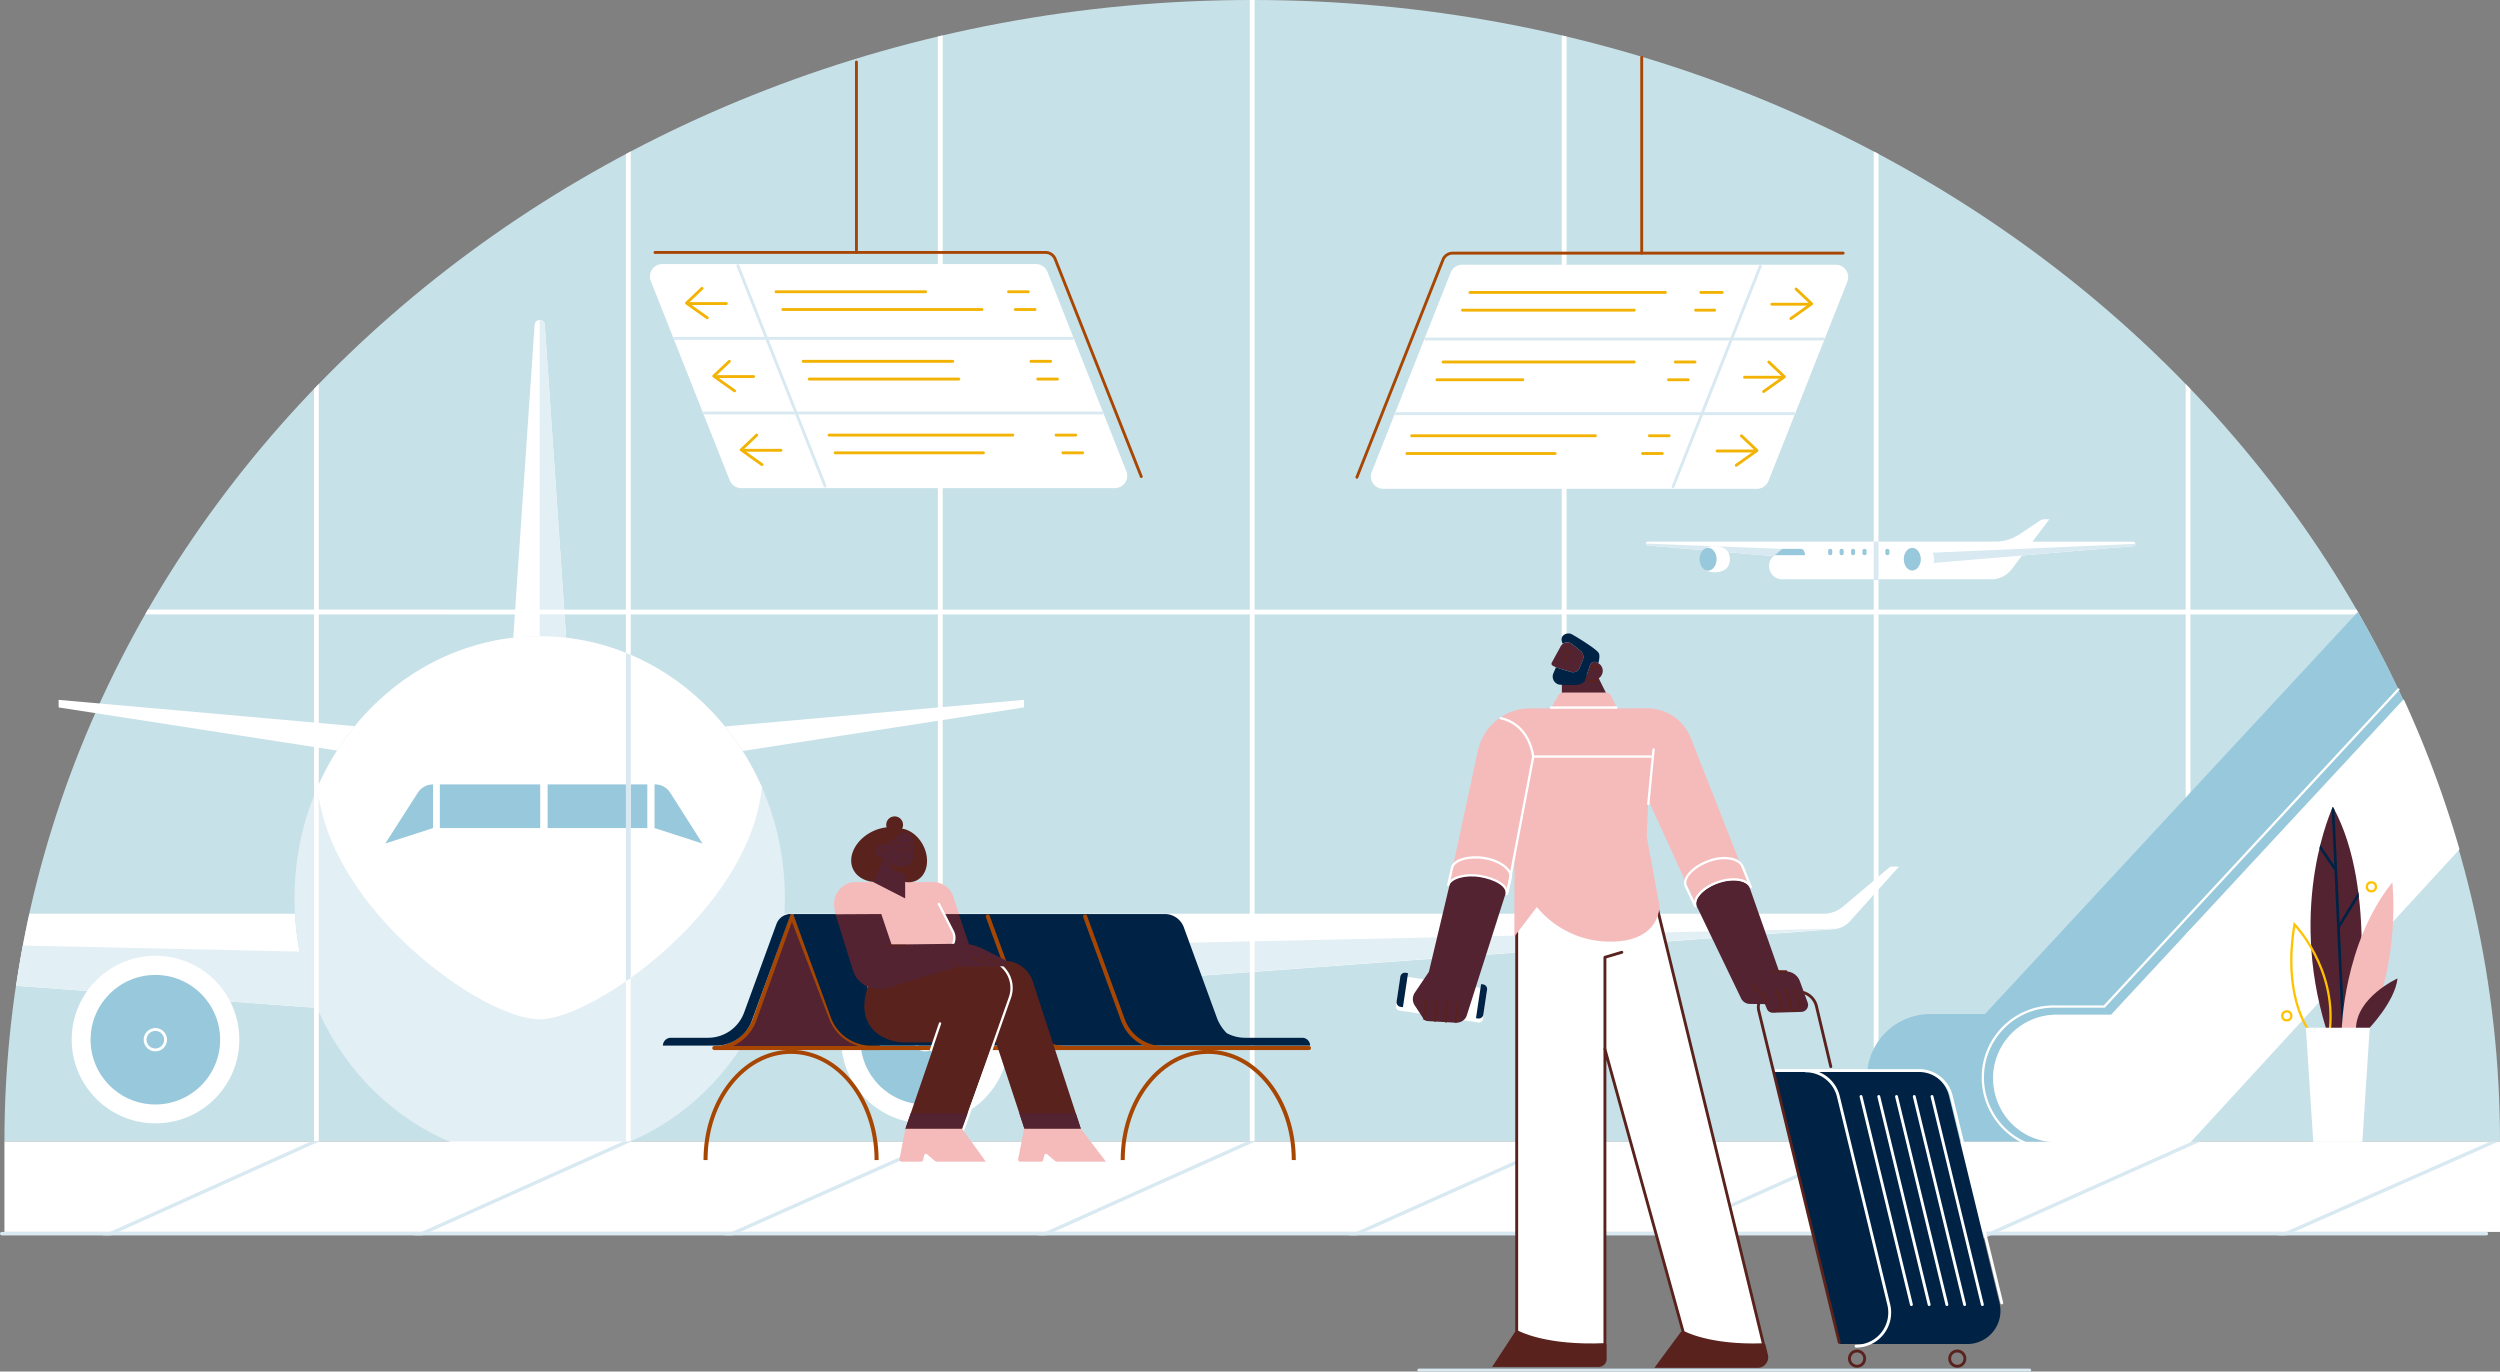 <svg xmlns="http://www.w3.org/2000/svg" width="4330.09" height="2375.51" viewBox="0 0 4330.09 2375.51"><rect x="0" y="0" width="4330.09" height="2375.51" fill="#808080" stroke="none"/><g id="Layer_2" data-name="Layer 2"><g id="Слой_1" data-name="Слой 1"><path id="BLUE_BACKGROUND" data-name="BLUE BACKGROUND" d="M4330.09,1977.09C4330.09,885.17,3362.49,0,2168.89,0S7.68,885.17,7.68,1977.09Z" fill="#c7e1e9"/><g id="SMALL_PLANE" data-name="SMALL PLANE"><path d="M3698.43,942a3.89,3.89,0,0,1-3.56,3.87l-192.64,16.25-17.66,23.47a44.57,44.57,0,0,1-35.6,17.76H3087c-21.19,0-31-26.31-15-40.17l-218.26-18.33a3.38,3.38,0,0,1-3.08-3.36,3.36,3.36,0,0,1,3.37-3.36h601.5A76.33,76.33,0,0,0,3498,925.3l34.68-23.13a16.7,16.7,0,0,1,9.27-2.81h7.57l-29.19,38.79h174.27A3.88,3.88,0,0,1,3698.43,942Z" fill="#fff"/><path d="M2850.69,941.51h0a3.37,3.37,0,0,0,3.08,3.36L3072,963.2l14.64-12.53Z" fill="#d8e9f1"/><path d="M3698.43,942h0a3.89,3.89,0,0,1-3.55,3.87l-367.87,31L3306.61,959Z" fill="#d8e9f1"/><path d="M2996.22,968.56c0,15-10.12,22.53-26.27,22.53-7,0-12.7-1.52-16.94-4.23a11.47,11.47,0,0,0,5.33,1.33c8.09,0,14.66-8.8,14.66-19.64s-6.57-19.64-14.66-19.64a11.59,11.59,0,0,0-5.33,1.33v-.06c4.22-2.68,9.86-4.17,16.94-4.17C2986.67,946,2996.22,954.3,2996.22,968.56Z" fill="#fff"/><ellipse cx="2958.33" cy="968.55" rx="14.67" ry="19.64" fill="#98c8db"/><path d="M3350,968.56c0,15-10.13,22.53-26.28,22.53-7,0-12.7-1.52-16.93-4.23a11.42,11.42,0,0,0,5.31,1.33c8.11,0,14.68-8.8,14.68-19.64s-6.57-19.64-14.68-19.64a11.54,11.54,0,0,0-5.31,1.33v-.06c4.21-2.68,9.86-4.17,16.93-4.17C3340.45,946,3350,954.3,3350,968.56Z" fill="#fff"/><ellipse cx="3312.11" cy="968.55" rx="14.67" ry="19.64" fill="#98c8db"/><path d="M3124.71,961.57h-51l13-10.9h32.17a6.32,6.32,0,0,1,5.95,4.2l1.56,4.37A1.75,1.75,0,0,1,3124.71,961.57Z" fill="#98c8db"/><rect x="3166.46" y="950.67" width="7.09" height="10.9" rx="3" fill="#98c8db"/><rect x="3186.26" y="950.67" width="7.09" height="10.9" rx="3" fill="#98c8db"/><rect x="3206.05" y="950.67" width="7.09" height="10.9" rx="3" fill="#98c8db"/><rect x="3225.85" y="950.67" width="7.09" height="10.9" rx="3" fill="#98c8db"/><rect x="3245.65" y="950.67" width="7.09" height="10.9" rx="3" fill="#98c8db"/><rect x="3265.45" y="950.67" width="7.09" height="10.9" rx="3" fill="#98c8db"/></g><g id="BIG_PLANE" data-name="BIG PLANE"><path d="M3289.07,1501l-84.5,94.2a43.7,43.7,0,0,1-29.32,14.39L1320.3,1745.82a475.36,475.36,0,0,0,38.39-163.17H3158.15a52.88,52.88,0,0,0,34.12-12.49l81.85-69.19Z" fill="#fff"/><path d="M3185.72,1608.27,1320.3,1745.81a470.39,470.39,0,0,0,30.24-97.59Z" fill="#e2eff4"/><circle cx="1602.17" cy="1800.54" r="145.16" fill="#fff"/><circle cx="1602.43" cy="1800.8" r="112.18" fill="#98c8db"/><circle cx="1602.43" cy="1800.8" r="17.73" fill="none" stroke="#fff" stroke-miterlimit="10" stroke-width="5"/><path d="M549.19,1745.67,28.1,1707.39q5.13-35,11.6-69.61,5.13-27.71,11.14-55.13h460A475.44,475.44,0,0,0,549.19,1745.67Z" fill="#fff"/><path d="M549.19,1745.67,28.1,1707.39q5.13-35,11.6-69.61L519,1648.18A470.38,470.38,0,0,0,549.19,1745.67Z" fill="#e2eff4"/><circle cx="269.33" cy="1800.54" r="145.16" fill="#fff"/><circle cx="269.07" cy="1800.8" r="112.18" fill="#98c8db"/><circle cx="269.07" cy="1800.8" r="17.73" fill="none" stroke="#fff" stroke-miterlimit="10" stroke-width="5"/><path d="M980.69,1106.22H888.87L926,561.92a8.83,8.83,0,0,1,17.51,0Z" fill="#fff"/><path d="M1773.66,1212.15l-.16,13.13-487.33,75.48a450,450,0,0,0-30.7-42.55Z" fill="#fff"/><path d="M614.44,1257.73A456.72,456.72,0,0,0,583.88,1300l-482.24-74.69-.16-13.13Z" fill="#fff"/><path d="M934.78,1102V554.23a8.8,8.8,0,0,1,8.76,7.69l37.15,544.3Z" fill="#e2eff4"/><ellipse cx="934.78" cy="1555.44" rx="424.67" ry="453.45" fill="#e2eff4"/><path d="M1319.57,1363.38c-20.38,211.24-291.53,402.2-384.8,402.2-99.13,0-364.78-190.92-384.82-402.11C617.63,1209,764.51,1102,934.77,1102S1251.87,1209,1319.57,1363.38Z" fill="#fff"/><path d="M750.08,1358.61l-.05,75.66L667.3,1461l56.33-87.9a31.42,31.42,0,0,1,26.45-14.46Z" fill="#98c8db"/><rect x="761.78" y="1358.61" width="173.85" height="75.64" fill="#98c8db"/><rect x="948.5" y="1358.61" width="172.66" height="75.64" fill="#98c8db"/><path d="M1133.68,1358.61v75.61l83.13,26.86-55.83-87.9a31.41,31.41,0,0,0-26.52-14.57Z" fill="#98c8db"/></g><g id="CONTOURS"><path d="M2173,0V1977h-8.27V0H2173Z" fill="#fff"/><path d="M4086.4,1064.19h-3835c1.57-2.77,3.16-5.52,4.74-8.28H4081.66C4083.24,1058.67,4084.83,1061.42,4086.4,1064.19Z" fill="#fff"/><path d="M552.12,665.06v1312h-8.27V673.64C546.59,670.78,549.36,667.92,552.12,665.06Z" fill="#fff"/><path d="M1092.43,262.32V1977.09h-8.28V266.71C1086.91,265.23,1089.66,263.78,1092.43,262.32Z" fill="#fff"/><path d="M1092.43,1134.42v559.76c-2.77,1.74-5.52,3.43-8.28,5.1V1131.12C1086.92,1132.18,1089.68,1133.29,1092.43,1134.42Z" fill="#d8e9f1"/><path d="M1632.72,61.33V1977.09h-8.27V63.28C1627.2,62.62,1630,62,1632.72,61.33Z" fill="#fff"/><path d="M3793.92,673.64V1976.79h-8.27V665.06C3788.41,667.92,3791.18,670.78,3793.92,673.64Z" fill="#fff"/><path d="M3253.62,266.71V1976.79h-8.27V262.32C3248.11,263.78,3250.86,265.23,3253.62,266.71Z" fill="#fff"/><path d="M2713.33,63.28V1976.79h-8.28V61.33C2707.82,62,2710.57,62.62,2713.33,63.28Z" fill="#fff"/><rect x="3245.35" y="938.14" width="8.27" height="66.41" fill="#d8e9f1"/></g><g id="FLOOR"><rect x="7.68" y="1977.09" width="4322.41" height="156.65" fill="#fff"/><line x1="2.95" y1="2136.7" x2="4306.45" y2="2136.7" fill="none" stroke="#d8e9f1" stroke-linecap="round" stroke-miterlimit="10" stroke-width="5"/><path d="M4309.41,2136.7a3,3,0,0,1-3,3H3a3,3,0,0,1,0-5.91h4303.5A3,3,0,0,1,4309.41,2136.7Z" fill="#d8e9f1"/><polygon points="2174.13 1977.09 1824.94 2133.74 1811.78 2139.65 1797.35 2139.65 1810.51 2133.74 2159.68 1977.09 2174.13 1977.09" fill="#d8e9f1"/><polygon points="552.63 1977.09 205 2133.74 191.89 2139.65 177.51 2139.65 190.62 2133.74 538.25 1977.09 552.63 1977.09" fill="#d8e9f1"/><polygon points="1093.75 1977.09 744.46 2133.74 731.29 2139.65 716.84 2139.65 730.01 2133.74 1079.28 1977.09 1093.75 1977.09" fill="#d8e9f1"/><polygon points="1633.87 1977.09 1282.11 2133.74 1268.84 2139.65 1254.31 2139.65 1267.57 2133.74 1619.34 1977.09 1633.87 1977.09" fill="#d8e9f1"/><polygon points="3811.3 1977.09 3461.14 2133.74 3447.93 2139.65 3433.45 2139.65 3446.66 2133.74 3796.81 1977.09 3811.3 1977.09" fill="#d8e9f1"/><polygon points="4327.99 1977.09 3972.97 2133.74 3959.58 2139.65 3944.95 2139.65 3958.35 2133.74 4313.35 1977.09 4327.99 1977.09" fill="#d8e9f1"/><polygon points="3253.7 1977.09 2903.43 2133.74 2890.22 2139.65 2875.74 2139.65 2888.96 2133.74 3239.2 1977.09 3253.7 1977.09" fill="#d8e9f1"/><path d="M3433.46,2139.65h14.47l-187.58,83.92a2.86,2.86,0,0,1-1.2.26,3,3,0,0,1-1.21-5.66Z" fill="#d8e9f1"/><polygon points="2714.15 1977.09 2364.06 2133.74 2350.85 2139.65 2336.37 2139.65 2349.57 2133.74 2699.66 1977.09 2714.15 1977.09" fill="#d8e9f1"/></g><g id="ESCALATOR"><path d="M4162.38,1212.15l-505.83,545.39H3562a109.79,109.79,0,0,0-109.8,109.79c0,30.31,12.29,59,32.15,78.82a109.56,109.56,0,0,0,54.76,29.76c2.16.46,4.35.86,6.56,1.18l.23,0H3343.42c-1,0-2,0-2.93,0a109.53,109.53,0,0,1-74.7-32.12c-19.87-19.88-32.16-48.51-32.16-78.83a109.8,109.8,0,0,1,109.79-109.79H3438l645.91-696.52Q4126.56,1134.19,4162.38,1212.15Z" fill="#98c8db"/><path d="M3795.28,1977.09l-1.12,1.22H3562a108.61,108.61,0,0,1-16.33-1.22c-2.21-.32-4.4-.72-6.56-1.18a109.56,109.56,0,0,1-54.76-29.76c-19.86-19.87-32.15-48.51-32.15-78.82A109.79,109.79,0,0,1,3562,1757.54h94.56l506.83-546.39a1849.32,1849.32,0,0,1,96.55,259.92Z" fill="#fff"/><path d="M4154,1194.21l-509.3,549.14h-87.58a122.8,122.8,0,0,0-122.8,122.8h0c0,50,29.88,94,72.75,113.16" fill="none" stroke="#fff" stroke-linecap="round" stroke-miterlimit="10" stroke-width="4"/></g><g id="PLANT"><path d="M4040.65,1397.42s-78.86,166.54-11.54,385.06h51.54S4120.65,1541.72,4040.65,1397.42Z" fill="#532332"/><path d="M4052.67,1606.5c2.85,60.9,5.85,124.18,8.3,173.5a2.37,2.37,0,0,1-2.25,2.48h-.12a2.35,2.35,0,0,1-2.35-2.24c-3.85-77.46-9.05-189.33-12.87-272.34l-26.07-38.33c.5-2.1,1-4.16,1.5-6.18l24.16,35.5c-2.15-46.71-3.8-83-4.41-96.68,1.32-3.16,2.09-4.79,2.09-4.79.9,1.62,1.77,3.25,2.65,4.9,1,22.88,4.8,105.88,9,195.78l32.39-53q.49,3.76.94,7.54l-32.79,53.67A.91.91,0,0,1,4052.67,1606.5Z" fill="#002244"/><path d="M3997.69,1782.48s-44.41-58.53-23.48-181.27c0,0,72.07,74.64,61.31,181.27Z" fill="none" stroke="#ffc200" stroke-linecap="round" stroke-miterlimit="10" stroke-width="4"/><path d="M4143.64,1528.15s15.3,140.38-44.29,254.33H4056S4058.93,1634.26,4143.64,1528.15Z" fill="#f5bbbb"/><path d="M4102.09,1782.48s45.85-47,50.55-87.81c0,0-72,32.68-72,87.81Z" fill="#532332"/><polygon points="4091.65 1977.77 4006.67 1977.77 3993.85 1780.12 4104.48 1780.12 4091.65 1977.77" fill="#fff"/><circle cx="4107.34" cy="1535.99" r="7.84" fill="none" stroke="#ffc200" stroke-linecap="round" stroke-miterlimit="10" stroke-width="4"/><circle cx="3960.76" cy="1759.5" r="7.84" fill="none" stroke="#ffc200" stroke-linecap="round" stroke-miterlimit="10" stroke-width="4"/></g><g id="MAN"><line id="GROUND" x1="2457.33" y1="2373.01" x2="3515.61" y2="2373.01" fill="none" stroke="#d8e9f1" stroke-linecap="round" stroke-miterlimit="10" stroke-width="5"/><g id="SUITCASE"><path d="M3407.35,2327.91H3187.11l-115.55-473.68h248.29a57.52,57.52,0,0,1,55.88,43.89l87.49,358.64A57.5,57.5,0,0,1,3407.35,2327.91Z" fill="#002244"/><path d="M3075.48,1854.23h248.3a57.52,57.52,0,0,1,55.87,43.89l87.5,358.64" fill="none" stroke="#fff" stroke-linecap="round" stroke-miterlimit="10" stroke-width="5"/><path d="M3127.58,1854.76a58.21,58.21,0,0,1,56.56,44.41l87.26,360.44a58.21,58.21,0,0,1-56.56,72" fill="none" stroke="#fff" stroke-linecap="round" stroke-miterlimit="10" stroke-width="5"/><line x1="3223.37" y1="1899.17" x2="3310.63" y2="2259.61" fill="none" stroke="#fff" stroke-linecap="round" stroke-miterlimit="10" stroke-width="5"/><line x1="3254.1" y1="1899.17" x2="3341.36" y2="2259.61" fill="none" stroke="#fff" stroke-linecap="round" stroke-miterlimit="10" stroke-width="5"/><line x1="3284.83" y1="1899.17" x2="3372.09" y2="2259.61" fill="none" stroke="#fff" stroke-linecap="round" stroke-miterlimit="10" stroke-width="5"/><line x1="3315.56" y1="1899.17" x2="3402.82" y2="2259.61" fill="none" stroke="#fff" stroke-linecap="round" stroke-miterlimit="10" stroke-width="5"/><line x1="3346.29" y1="1899.17" x2="3433.55" y2="2259.61" fill="none" stroke="#fff" stroke-linecap="round" stroke-miterlimit="10" stroke-width="5"/><circle cx="3216.46" cy="2353.17" r="13.22" fill="none" stroke="#59221d" stroke-linecap="round" stroke-linejoin="round" stroke-width="5"/><circle cx="3390.08" cy="2353.17" r="13.22" fill="none" stroke="#59221d" stroke-linecap="round" stroke-linejoin="round" stroke-width="5"/><path d="M3185.68,2325,3046.26,1750.8a26.68,26.68,0,0,1,25.93-33h42.28a32.58,32.58,0,0,1,31.68,25L3171,1847.34" fill="none" stroke="#59221d" stroke-linecap="round" stroke-linejoin="round" stroke-width="5"/></g><g id="SHOES"><path id="RIGHT" d="M3044.24,2369.12h-178.8l46.42-62.87s46.19,26.22,145.61,22.57h.32l4.29,17.62A18.36,18.36,0,0,1,3044.24,2369.12Z" fill="#59221d"/><path id="LEFT" d="M2624.4,2306.33c3.31,1.79,51.44,27.2,158.39,22.55v25.19c0,7.46-6.31,13.5-14.1,13.5H2584.4Z" fill="#59221d"/></g><g id="LEGS"><path d="M3054.67,2329.12l-.31,0c-94.82,3.48-138.87-21.54-138.87-21.54l-135.7-490.25v511.53c-102.41,4.65-149.66-20.76-152.82-22.55V1529.17h232.81l189.64,778.43Z" fill="#fff" stroke="#59221d" stroke-linejoin="round" stroke-width="5"/><polyline points="2779.8 1817.35 2779.8 1658.03 2809.07 1649.38" fill="none" stroke="#59221d" stroke-linecap="round" stroke-linejoin="round" stroke-width="5"/></g><g id="HANDS"><g id="RIGHT-2" data-name="RIGHT"><path d="M3120.07,1752.67l-49.61,1.38a10.61,10.61,0,0,1-10.12-6.59l-3.4-8.28-26.19-.35a17.09,17.09,0,0,1-14.91-9.19l-76-157.83-1.45-3v0c-4.54-13.59,14-31.64,38.93-40s48.88-4.16,53.45,9.44l50.7,144.07,12.21.27a25.55,25.55,0,0,1,23.69,16.74l13.58,37.15A12.1,12.1,0,0,1,3120.07,1752.67Z" fill="#532332"/><line x1="3068.7" y1="1682.28" x2="3093.73" y2="1682.55" fill="none" stroke="#59221d" stroke-linecap="round" stroke-miterlimit="10" stroke-width="4"/><path d="M3105.31,1750.51a12.09,12.09,0,0,0,10.93-16.23l-7.51-20.54" fill="none" stroke="#59221d" stroke-linecap="round" stroke-miterlimit="10" stroke-width="4"/><path d="M3088.92,1750.82a12.09,12.09,0,0,0,10.93-16.23l-7.51-20.54" fill="none" stroke="#59221d" stroke-linecap="round" stroke-miterlimit="10" stroke-width="4"/><path d="M3073.14,1751.33a12.08,12.08,0,0,0,10.93-16.23l-7.51-20.54" fill="none" stroke="#59221d" stroke-linecap="round" stroke-miterlimit="10" stroke-width="4"/><path d="M3058.24,1737.37v-5c0-8.5-8.2-15.4-16.7-15.4l-4.52-12" fill="none" stroke="#59221d" stroke-linecap="round" stroke-miterlimit="10" stroke-width="4"/></g><g id="LEFT-2" data-name="LEFT"><rect x="2421.35" y="1694.61" width="151.95" height="59.7" rx="6.26" transform="matrix(0.99, 0.15, -0.15, 0.99, 282.86, -350.76)" fill="#fff"/><path d="M2434.45,1684.86l4.31.65-8.84,59-4.31-.65a8.12,8.12,0,0,1-6.6-9.42l6.37-42.55A8.14,8.14,0,0,1,2434.45,1684.86Z" fill="#002244"/><path d="M2575.64,1714.44l-6.37,42.55a8.13,8.13,0,0,1-9.08,7.07l-3.72-.56,8.84-59,3.72.56A8.14,8.14,0,0,1,2575.64,1714.44Z" fill="#002244"/><path d="M2607.45,1548.58v0l-67,210.35c-2.49,7.8-10.6,13-19.5,12.45l-48-2.82a9.66,9.66,0,0,1-7.73-4.48L2450,1740.82a19.82,19.82,0,0,1,.47-21.44l24.44-36.22,36.69-154.23c7.52-10.3,29.39-15.53,52.58-11.61C2591.15,1521.88,2610.1,1534.73,2607.45,1548.58Z" fill="#532332"/><line x1="2467.21" y1="1764.85" x2="2469.34" y2="1732.72" fill="none" stroke="#59221d" stroke-linecap="round" stroke-miterlimit="10" stroke-width="4"/><line x1="2485.59" y1="1767.56" x2="2487.72" y2="1734.21" fill="none" stroke="#59221d" stroke-linecap="round" stroke-miterlimit="10" stroke-width="4"/><line x1="2504.65" y1="1769.11" x2="2506.78" y2="1735.77" fill="none" stroke="#59221d" stroke-linecap="round" stroke-miterlimit="10" stroke-width="4"/><line x1="2521.42" y1="1769.54" x2="2523.55" y2="1736.19" fill="none" stroke="#59221d" stroke-linecap="round" stroke-miterlimit="10" stroke-width="4"/></g></g><g id="HEAD"><polygon id="NECK" points="2705.14 1226.85 2705.14 1172.06 2766.03 1168.79 2794.93 1226.85 2705.14 1226.85" fill="#532332"/><g id="FACE"><path d="M2694.92,1156l-5.71-3.11a3.79,3.79,0,0,1-1.52-5.14l15.5-28.34a12.9,12.9,0,0,1,10-6.7c6.1-.68,9.1,2.38,9.1,2.38l14.88,11.85a14.17,14.17,0,0,1,4.29,16.48l-5.58,13.63a12.18,12.18,0,0,1-14.7,6.86Z" fill="#532332"/><line x1="2720.18" y1="1131.56" x2="2711.01" y2="1127.74" fill="none" stroke="#59221d" stroke-linecap="round" stroke-miterlimit="10" stroke-width="4"/><ellipse cx="2710.9" cy="1140.77" rx="4.98" ry="3.03" transform="translate(589.52 3177.95) rotate(-66.66)" fill="#59221d"/></g><g id="EAR"><path d="M2767.71,1177.35a14.91,14.91,0,0,1-14,1.14l-7.8-3.36" fill="none" stroke="#59221d" stroke-linecap="round" stroke-miterlimit="10" stroke-width="4"/><path d="M2754.91,1176.13l-7.79-3.36,6.91-20.91a8,8,0,0,1,11.32-4.62l1.66.85a14.94,14.94,0,0,1,7.79,19.64l-.25.6A15,15,0,0,1,2754.91,1176.13Z" fill="#532332"/><path d="M2756.37,1160.31a9.49,9.49,0,0,1,12.43-4.85" fill="none" stroke="#59221d" stroke-linecap="round" stroke-miterlimit="10" stroke-width="4"/></g><path id="HAIR" d="M2765.35,1147.24a8,8,0,0,0-11.32,4.62l-9.17,27.88c-4.28,5.45-13.16,7.14-20.4,6.84l-21.33-.55a14.17,14.17,0,0,1-12.64-19.76l4.44-10.3,26.22,7.91a12.18,12.18,0,0,0,14.7-6.87l5.58-13.62a14.17,14.17,0,0,0-4.29-16.48l-14.88-11.85a13,13,0,0,0-15.54.2h0c-7.67-15.88,8.46-20.35,15-17.08,4.75,2.38,45.35,26.64,47.79,33.75,1.45,4.19.57,10.46-1.15,16.85Z" fill="#002244"/></g><g id="SHIRT"><path d="M2608.75,1547.86c1.86-13.58-18.07-26.06-44.59-30.54-23.2-3.92-46.25,1.31-53.78,11.6l49.6-229.61a92.7,92.7,0,0,1,90.45-72.46H2853a81.25,81.25,0,0,1,75.14,50.36l102.22,259.69c-5.63-12.55-28.81-16.24-52.94-8.13-24.78,8.33-43.23,26.19-39,39.76l-83.53-182.66-2.73,62.74,22.07,119.8s2.64,60-79.72,62.46C2707.1,1633.47,2662,1571,2662,1571l-39,51V1477.59Z" fill="#f5bbbb"/><path d="M2707.39,1199.54h74.17a9.52,9.52,0,0,1,8.52,5.3l10.83,22h-114.6l12.83-22.51A9.49,9.49,0,0,1,2707.39,1199.54Z" fill="#f5bbbb"/><path d="M2936.36,1569.79c-4.48-14.37,13.76-33.3,40-42.12,25.58-8.59,50.13-4.69,56.1,8.62l-14.38-35.58c-6.13-13.66-30-19-56.29-10.16-27,9.06-47,28.49-42.44,43.25Z" fill="none" stroke="#fff" stroke-linejoin="round" stroke-width="4"/><path d="M2599.26,1244s47.18,6.22,56.29,66.41h203.88" fill="none" stroke="#fff" stroke-linecap="round" stroke-linejoin="round" stroke-width="4"/><line x1="2611.11" y1="1544.06" x2="2655.69" y2="1310.36" fill="none" stroke="#fff" stroke-linecap="round" stroke-linejoin="round" stroke-width="4"/><line x1="2854.92" y1="1392.48" x2="2864" y2="1298.14" fill="none" stroke="#fff" stroke-linecap="round" stroke-linejoin="round" stroke-width="4"/><path d="M2616.43,1520.76l-6.54,27.83c2.66-13.84-18.74-26.72-45.73-31.28-26.09-4.41-51.68,2.77-55.9,15.69l6.71-29.83c2.83-13.89,29.51-21.44,56.61-16.86S2619.26,1506.88,2616.43,1520.76Z" fill="none" stroke="#fff" stroke-linejoin="round" stroke-width="4"/><line x1="2799.61" y1="1225.54" x2="2686.31" y2="1225.54" fill="none" stroke="#fff" stroke-linecap="round" stroke-miterlimit="10" stroke-width="4"/></g></g><g id="SEAT"><path d="M1522.28,1815.21H1237.19a74.06,74.06,0,0,0,69.57-48.66l64.76-180.11,67.58,176a74.07,74.07,0,0,0,69.56,48.66h10.88Z" fill="#532332" stroke="#a74602" stroke-linecap="round" stroke-linejoin="round" stroke-width="7"/><path d="M2269.24,1811.05H1508.67a74.06,74.06,0,0,1-69.57-48.66l-65.48-179.22h644a34.91,34.91,0,0,1,32.79,22.94l57.1,156.28a73.94,73.94,0,0,0,17.29,27.07,66.51,66.51,0,0,0,31.66,8h99a13.74,13.74,0,0,1,13.75,13.59Z" fill="#002244"/><path d="M1369.77,1583l-67.35,184.35a66.52,66.52,0,0,1-62.49,43.7h-91.75a13.75,13.75,0,0,1,13.75-13.59h64.41a66.51,66.51,0,0,0,62.49-43.7l56-153.33a26.52,26.52,0,0,1,24.92-17.43Z" fill="#002244"/><line x1="2267.18" y1="1815.21" x2="1496.86" y2="1815.21" fill="none" stroke="#a74602" stroke-linecap="round" stroke-miterlimit="10" stroke-width="7"/><path d="M1845.9,1815.21a74.06,74.06,0,0,1-69.57-48.65l-65.48-179.23" fill="none" stroke="#a74602" stroke-linecap="round" stroke-miterlimit="10" stroke-width="7"/><path d="M2014.52,1815.21a74.08,74.08,0,0,1-69.58-48.65l-65.47-179.23" fill="none" stroke="#a74602" stroke-linecap="round" stroke-miterlimit="10" stroke-width="7"/><path d="M1677.29,1815.21a74.08,74.08,0,0,1-69.58-48.65l-65.47-179.23" fill="none" stroke="#a74602" stroke-linecap="round" stroke-miterlimit="10" stroke-width="7"/><path d="M1222,2009.29c0-103.53,66.32-187.46,148.14-187.46s148.15,83.93,148.15,187.46" fill="none" stroke="#a74602" stroke-miterlimit="10" stroke-width="7"/><path d="M1944.56,2009.29c0-103.53,66.33-187.46,148.15-187.46s148.15,83.93,148.15,187.46" fill="none" stroke="#a74602" stroke-miterlimit="10" stroke-width="7"/></g><g id="WOMAN"><path id="RIGHT_HAND" data-name="RIGHT HAND" d="M1689.79,1669.4l-46.65,10.73-6.3-29.37,9.21-9.42a24.46,24.46,0,0,0,4.3-28.19l-15.23-29.87,25.58-.15Z" fill="#532332"/><g id="T-SHIRT"><path d="M1616,1527.73a37,37,0,0,1,34.56,23.8l10.53,31.6-25.93.15,15.23,29.87a24.46,24.46,0,0,1-4.3,28.19l-9.21,9.42,6.3,29.37L1502.86,1711,1448,1583.56h-1.28l-1.76-13.23a37.7,37.7,0,0,1,36.77-42.61Z" fill="#f5bbbb"/><path d="M1646.05,1641.34a24.44,24.44,0,0,0,4.3-28.18l-24.26-47.6" fill="none" stroke="#fff" stroke-linecap="round" stroke-miterlimit="10" stroke-width="4"/></g><g id="LEGS-2" data-name="LEGS"><g id="PANTS"><path d="M1872.06,1955.11h-97.67l-8.83-26.81-80.65-245.13c-2.86-8.77,6.22-17.77,15.43-17.77l38.84-1.28a52.37,52.37,0,0,1,49.68,35.8l74.45,228.38Z" fill="#59221d"/><path d="M1747.87,1730.35l-72,198-9.76,26.81h-97.9l9.2-26.81,42.2-122.84h-53.33c-33.49,0-87-24.42-63.33-95.75l198.12-45.4A49.61,49.61,0,0,1,1747.87,1730.35Z" fill="#59221d"/><line x1="1628.21" y1="1772.56" x2="1612.44" y2="1818.89" fill="none" stroke="#fff" stroke-linecap="round" stroke-miterlimit="10" stroke-width="4"/><path d="M1666.89,1961l82.4-233.49a49.61,49.61,0,0,0-46.81-66h0" fill="none" stroke="#fff" stroke-linecap="round" stroke-miterlimit="10" stroke-width="4"/></g><g id="LEGS-3" data-name="LEGS"><polygon points="1675.86 1928.3 1666.1 1955.11 1568.2 1955.11 1577.4 1928.3 1675.86 1928.3" fill="#532332"/><polygon points="1872.06 1955.11 1774.38 1955.11 1765.56 1928.3 1863.31 1928.3 1872.06 1955.11" fill="#532332"/></g><g id="SHOES-2" data-name="SHOES"><path d="M1707.44,2012h-84a7.41,7.41,0,0,1-4.75-1.72l-13.3-11.12a2.8,2.8,0,0,0-4.51,1.43l-2.16,8.76a3.53,3.53,0,0,1-3.45,2.65h-33.89a3.49,3.49,0,0,1-3.48-4.11l10.33-52.8h98.3Z" fill="#f5bbbb"/><path d="M1915.55,2012h-84a7.39,7.39,0,0,1-4.75-1.72l-13.3-11.12a2.81,2.81,0,0,0-4.52,1.43l-2.15,8.76a3.54,3.54,0,0,1-3.45,2.65h-36.44a3.49,3.49,0,0,1-3.49-4.11l10.33-52.8h98.3Z" fill="#f5bbbb"/></g></g><g id="HEAD-2" data-name="HEAD"><path id="HAIR-2" data-name="HAIR" d="M1587.79,1524.78c-11.66,6-25.9,3.62-37.93-5l-.22.12c-28.39,14.71-60.41,8-71.53-13.43s2.89-50.74,31.26-65.47a72.93,72.93,0,0,1,26.3-8,14.55,14.55,0,1,1,28.41-4.41,14.34,14.34,0,0,1-1.6,6.61c14,2.21,28.07,12.76,36.4,28.9C1611.24,1488.09,1606.28,1515.23,1587.79,1524.78Z" fill="#59221d"/><g id="NECK-2" data-name="NECK"><polygon points="1512.45 1527.74 1531.86 1484.63 1567.76 1484.63 1567.76 1556.1 1512.45 1527.74" fill="#532332"/><path d="M1567.76,1484.63v27.5a26.84,26.84,0,0,1-29.22-18.87l-2.6-8.63Z" fill="#59221d"/></g><g id="HEAD-3" data-name="HEAD"><path d="M1582.16,1460.6v22.34a17.29,17.29,0,0,1-17.3,17.3h-8.48a22.66,22.66,0,0,1-21.08-14.38h-8a11.45,11.45,0,0,1,0-22.89h1.07a10.7,10.7,0,0,1,5.39,1.45v-.05l29.56-22.73a19,19,0,0,1,18.86,19Z" fill="#532332"/><g id="FACE-2" data-name="FACE"><path d="M1532.31,1476.12a6,6,0,0,0-6-6" fill="none" stroke="#59221d" stroke-linecap="round" stroke-miterlimit="10" stroke-width="3"/><path d="M1582.7,1460.71s-6.57-2.53-11.83,2.34c-3.62,3.36-4.59,12.54-1.83,16.39" fill="none" stroke="#59221d" stroke-linecap="round" stroke-miterlimit="10" stroke-width="3"/><ellipse cx="1555.86" cy="1471.2" rx="2.06" ry="2.81" fill="#59221d"/><ellipse cx="1575.06" cy="1471.2" rx="2.06" ry="2.81" fill="#59221d"/><path d="M1569.55,1488.69s-6.56,1.73-8.61-3.53" fill="none" stroke="#59221d" stroke-linecap="round" stroke-miterlimit="10" stroke-width="3"/><path d="M1546.36,1462.82s5.81-4.5,13.16-3.08" fill="none" stroke="#59221d" stroke-linecap="round" stroke-miterlimit="10" stroke-width="3"/></g></g></g><g id="LEFT_HAND" data-name="LEFT HAND"><path d="M1742.72,1667.53a6.21,6.21,0,0,1-6.21,6.2h-75.76l-124.52,37.34a47,47,0,0,1-59-30.88l-30.12-96.62,79.31-.44,17.83,52.89,122.91-1.49c13.25,0,26.31,4.39,38.14,10.34l34,17.12a6.21,6.21,0,0,1,3.41,5.54Z" fill="#532332"/><line x1="1534" y1="1637.37" x2="1569.13" y2="1637.83" fill="none" stroke="#59221d" stroke-linecap="round" stroke-miterlimit="10" stroke-width="3"/><path d="M1650.9,1663.75a12.27,12.27,0,0,0,12.27,12.27" fill="none" stroke="#59221d" stroke-linecap="round" stroke-miterlimit="10" stroke-width="3"/><path d="M1700.88,1656.28l25.37,10.39a7.52,7.52,0,0,1,4.67,6.95" fill="none" stroke="#59221d" stroke-linecap="round" stroke-miterlimit="10" stroke-width="3"/><path d="M1682.88,1658.54l19.84,8.13a7.51,7.51,0,0,1,4.66,6.95" fill="none" stroke="#59221d" stroke-linecap="round" stroke-miterlimit="10" stroke-width="3"/></g></g><g id="SIGNAGE"><path d="M1930.88,845.49h-647a21.51,21.51,0,0,1-20-13.59L1127.24,486.75a21.5,21.5,0,0,1,20-29.41h647a21.52,21.52,0,0,1,20,13.59l136.61,345.15A21.5,21.5,0,0,1,1930.88,845.49Z" fill="#fff"/><line x1="1429.05" y1="841.8" x2="1277.98" y2="460.13" fill="none" stroke="#d8e9f1" stroke-linecap="round" stroke-miterlimit="10" stroke-width="5"/><path d="M1134.51,437.25h676.27a18.07,18.07,0,0,1,16.8,11.41L1976.7,825.4" fill="none" stroke="#a74602" stroke-linecap="round" stroke-miterlimit="10" stroke-width="5"/><line x1="1483.38" y1="437.25" x2="1483.38" y2="107.41" fill="none" stroke="#a74602" stroke-linecap="round" stroke-miterlimit="10" stroke-width="5"/><line x1="1168.35" y1="586.07" x2="1857.51" y2="586.07" fill="none" stroke="#d8e9f1" stroke-linecap="round" stroke-miterlimit="10" stroke-width="5"/><line x1="1219.17" y1="715.29" x2="1909.51" y2="715.29" fill="none" stroke="#d8e9f1" stroke-linecap="round" stroke-miterlimit="10" stroke-width="5"/><line x1="1258" y1="525.78" x2="1194.76" y2="525.78" fill="none" stroke="#f3b304" stroke-linecap="round" stroke-miterlimit="10" stroke-width="5"/><line x1="1603.15" y1="505.32" x2="1344.08" y2="505.32" fill="none" stroke="#f3b304" stroke-linecap="round" stroke-miterlimit="10" stroke-width="5"/><line x1="1650.14" y1="625.84" x2="1391.07" y2="625.84" fill="none" stroke="#f3b304" stroke-linecap="round" stroke-miterlimit="10" stroke-width="5"/><line x1="1660.78" y1="656.57" x2="1401.71" y2="656.57" fill="none" stroke="#f3b304" stroke-linecap="round" stroke-miterlimit="10" stroke-width="5"/><line x1="1754.14" y1="753.58" x2="1435.98" y2="753.58" fill="none" stroke="#f3b304" stroke-linecap="round" stroke-miterlimit="10" stroke-width="5"/><line x1="1703.33" y1="784.31" x2="1446.62" y2="784.31" fill="none" stroke="#f3b304" stroke-linecap="round" stroke-miterlimit="10" stroke-width="5"/><line x1="1700.74" y1="536.04" x2="1355.9" y2="536.04" fill="none" stroke="#f3b304" stroke-linecap="round" stroke-miterlimit="10" stroke-width="5"/><polyline points="1225.02 550.56 1189.03 524.98 1216 499.41" fill="none" stroke="#f3b304" stroke-linecap="round" stroke-linejoin="round" stroke-width="5"/><line x1="1305.23" y1="652.21" x2="1241.98" y2="652.21" fill="none" stroke="#f3b304" stroke-linecap="round" stroke-miterlimit="10" stroke-width="5"/><polyline points="1272.24 676.99 1236.25 651.41 1263.23 625.84" fill="none" stroke="#f3b304" stroke-linecap="round" stroke-linejoin="round" stroke-width="5"/><line x1="1352.7" y1="779.95" x2="1289.45" y2="779.95" fill="none" stroke="#f3b304" stroke-linecap="round" stroke-miterlimit="10" stroke-width="5"/><polyline points="1319.72 804.73 1283.72 779.16 1310.7 753.58" fill="none" stroke="#f3b304" stroke-linecap="round" stroke-linejoin="round" stroke-width="5"/><line x1="1746.79" y1="505.32" x2="1780.88" y2="505.32" fill="none" stroke="#f3b304" stroke-linecap="round" stroke-miterlimit="10" stroke-width="5"/><line x1="1758.6" y1="536.04" x2="1792.7" y2="536.04" fill="none" stroke="#f3b304" stroke-linecap="round" stroke-miterlimit="10" stroke-width="5"/><line x1="1785.61" y1="625.84" x2="1819.7" y2="625.84" fill="none" stroke="#f3b304" stroke-linecap="round" stroke-miterlimit="10" stroke-width="5"/><line x1="1797.42" y1="656.57" x2="1831.52" y2="656.57" fill="none" stroke="#f3b304" stroke-linecap="round" stroke-miterlimit="10" stroke-width="5"/><line x1="1829.16" y1="753.58" x2="1863.25" y2="753.58" fill="none" stroke="#f3b304" stroke-linecap="round" stroke-miterlimit="10" stroke-width="5"/><line x1="1840.98" y1="784.31" x2="1875.07" y2="784.31" fill="none" stroke="#f3b304" stroke-linecap="round" stroke-miterlimit="10" stroke-width="5"/><path d="M2396,846.67h647a21.51,21.51,0,0,0,20-13.59l136.62-345.15a21.5,21.5,0,0,0-20-29.41h-647a21.5,21.5,0,0,0-20,13.59L2376,817.26A21.5,21.5,0,0,0,2396,846.67Z" fill="#fff"/><line x1="2897.83" y1="842.98" x2="3048.9" y2="461.31" fill="none" stroke="#d8e9f1" stroke-linecap="round" stroke-miterlimit="10" stroke-width="5"/><path d="M3192.36,438.43H2516.09a18.06,18.06,0,0,0-16.79,11.41L2350.18,826.58" fill="none" stroke="#a74602" stroke-linecap="round" stroke-miterlimit="10" stroke-width="5"/><line x1="2843.49" y1="438.43" x2="2843.49" y2="99.14" fill="none" stroke="#a74602" stroke-linecap="round" stroke-miterlimit="10" stroke-width="5"/><line x1="3158.52" y1="587.25" x2="2469.37" y2="587.25" fill="none" stroke="#d8e9f1" stroke-linecap="round" stroke-miterlimit="10" stroke-width="5"/><line x1="3107.71" y1="716.47" x2="2417.37" y2="716.47" fill="none" stroke="#d8e9f1" stroke-linecap="round" stroke-miterlimit="10" stroke-width="5"/><line x1="3068.87" y1="526.96" x2="3132.12" y2="526.96" fill="none" stroke="#f3b304" stroke-linecap="round" stroke-miterlimit="10" stroke-width="5"/><line x1="2945.92" y1="506.5" x2="2982.79" y2="506.5" fill="none" stroke="#f3b304" stroke-linecap="round" stroke-miterlimit="10" stroke-width="5"/><line x1="2499.46" y1="627.02" x2="2830.56" y2="627.02" fill="none" stroke="#f3b304" stroke-linecap="round" stroke-miterlimit="10" stroke-width="5"/><line x1="2488.82" y1="657.75" x2="2637.51" y2="657.75" fill="none" stroke="#f3b304" stroke-linecap="round" stroke-miterlimit="10" stroke-width="5"/><line x1="2445.09" y1="754.76" x2="2763.25" y2="754.76" fill="none" stroke="#f3b304" stroke-linecap="round" stroke-miterlimit="10" stroke-width="5"/><line x1="2436.82" y1="785.49" x2="2693.53" y2="785.49" fill="none" stroke="#f3b304" stroke-linecap="round" stroke-miterlimit="10" stroke-width="5"/><line x1="2532.99" y1="537.22" x2="2830.56" y2="537.22" fill="none" stroke="#f3b304" stroke-linecap="round" stroke-miterlimit="10" stroke-width="5"/><polyline points="3101.85 551.74 3137.84 526.16 3110.87 500.59" fill="none" stroke="#f3b304" stroke-linecap="round" stroke-linejoin="round" stroke-width="5"/><line x1="3021.65" y1="653.39" x2="3084.89" y2="653.39" fill="none" stroke="#f3b304" stroke-linecap="round" stroke-miterlimit="10" stroke-width="5"/><polyline points="3054.63 678.17 3090.62 652.6 3063.65 627.02" fill="none" stroke="#f3b304" stroke-linecap="round" stroke-linejoin="round" stroke-width="5"/><line x1="2974.17" y1="781.13" x2="3037.42" y2="781.13" fill="none" stroke="#f3b304" stroke-linecap="round" stroke-miterlimit="10" stroke-width="5"/><polyline points="3007.15 805.91 3043.15 780.34 3016.17 754.76" fill="none" stroke="#f3b304" stroke-linecap="round" stroke-linejoin="round" stroke-width="5"/><line x1="2884.55" y1="506.5" x2="2545.99" y2="506.5" fill="none" stroke="#f3b304" stroke-linecap="round" stroke-miterlimit="10" stroke-width="5"/><line x1="2969.79" y1="537.22" x2="2936.88" y2="537.22" fill="none" stroke="#f3b304" stroke-linecap="round" stroke-miterlimit="10" stroke-width="5"/><line x1="2935.8" y1="627.02" x2="2901.71" y2="627.02" fill="none" stroke="#f3b304" stroke-linecap="round" stroke-miterlimit="10" stroke-width="5"/><line x1="2923.98" y1="657.75" x2="2889.89" y2="657.75" fill="none" stroke="#f3b304" stroke-linecap="round" stroke-miterlimit="10" stroke-width="5"/><line x1="2890.89" y1="754.76" x2="2856.8" y2="754.76" fill="none" stroke="#f3b304" stroke-linecap="round" stroke-miterlimit="10" stroke-width="5"/><line x1="2879.07" y1="785.49" x2="2844.98" y2="785.49" fill="none" stroke="#f3b304" stroke-linecap="round" stroke-miterlimit="10" stroke-width="5"/></g></g></g></svg>